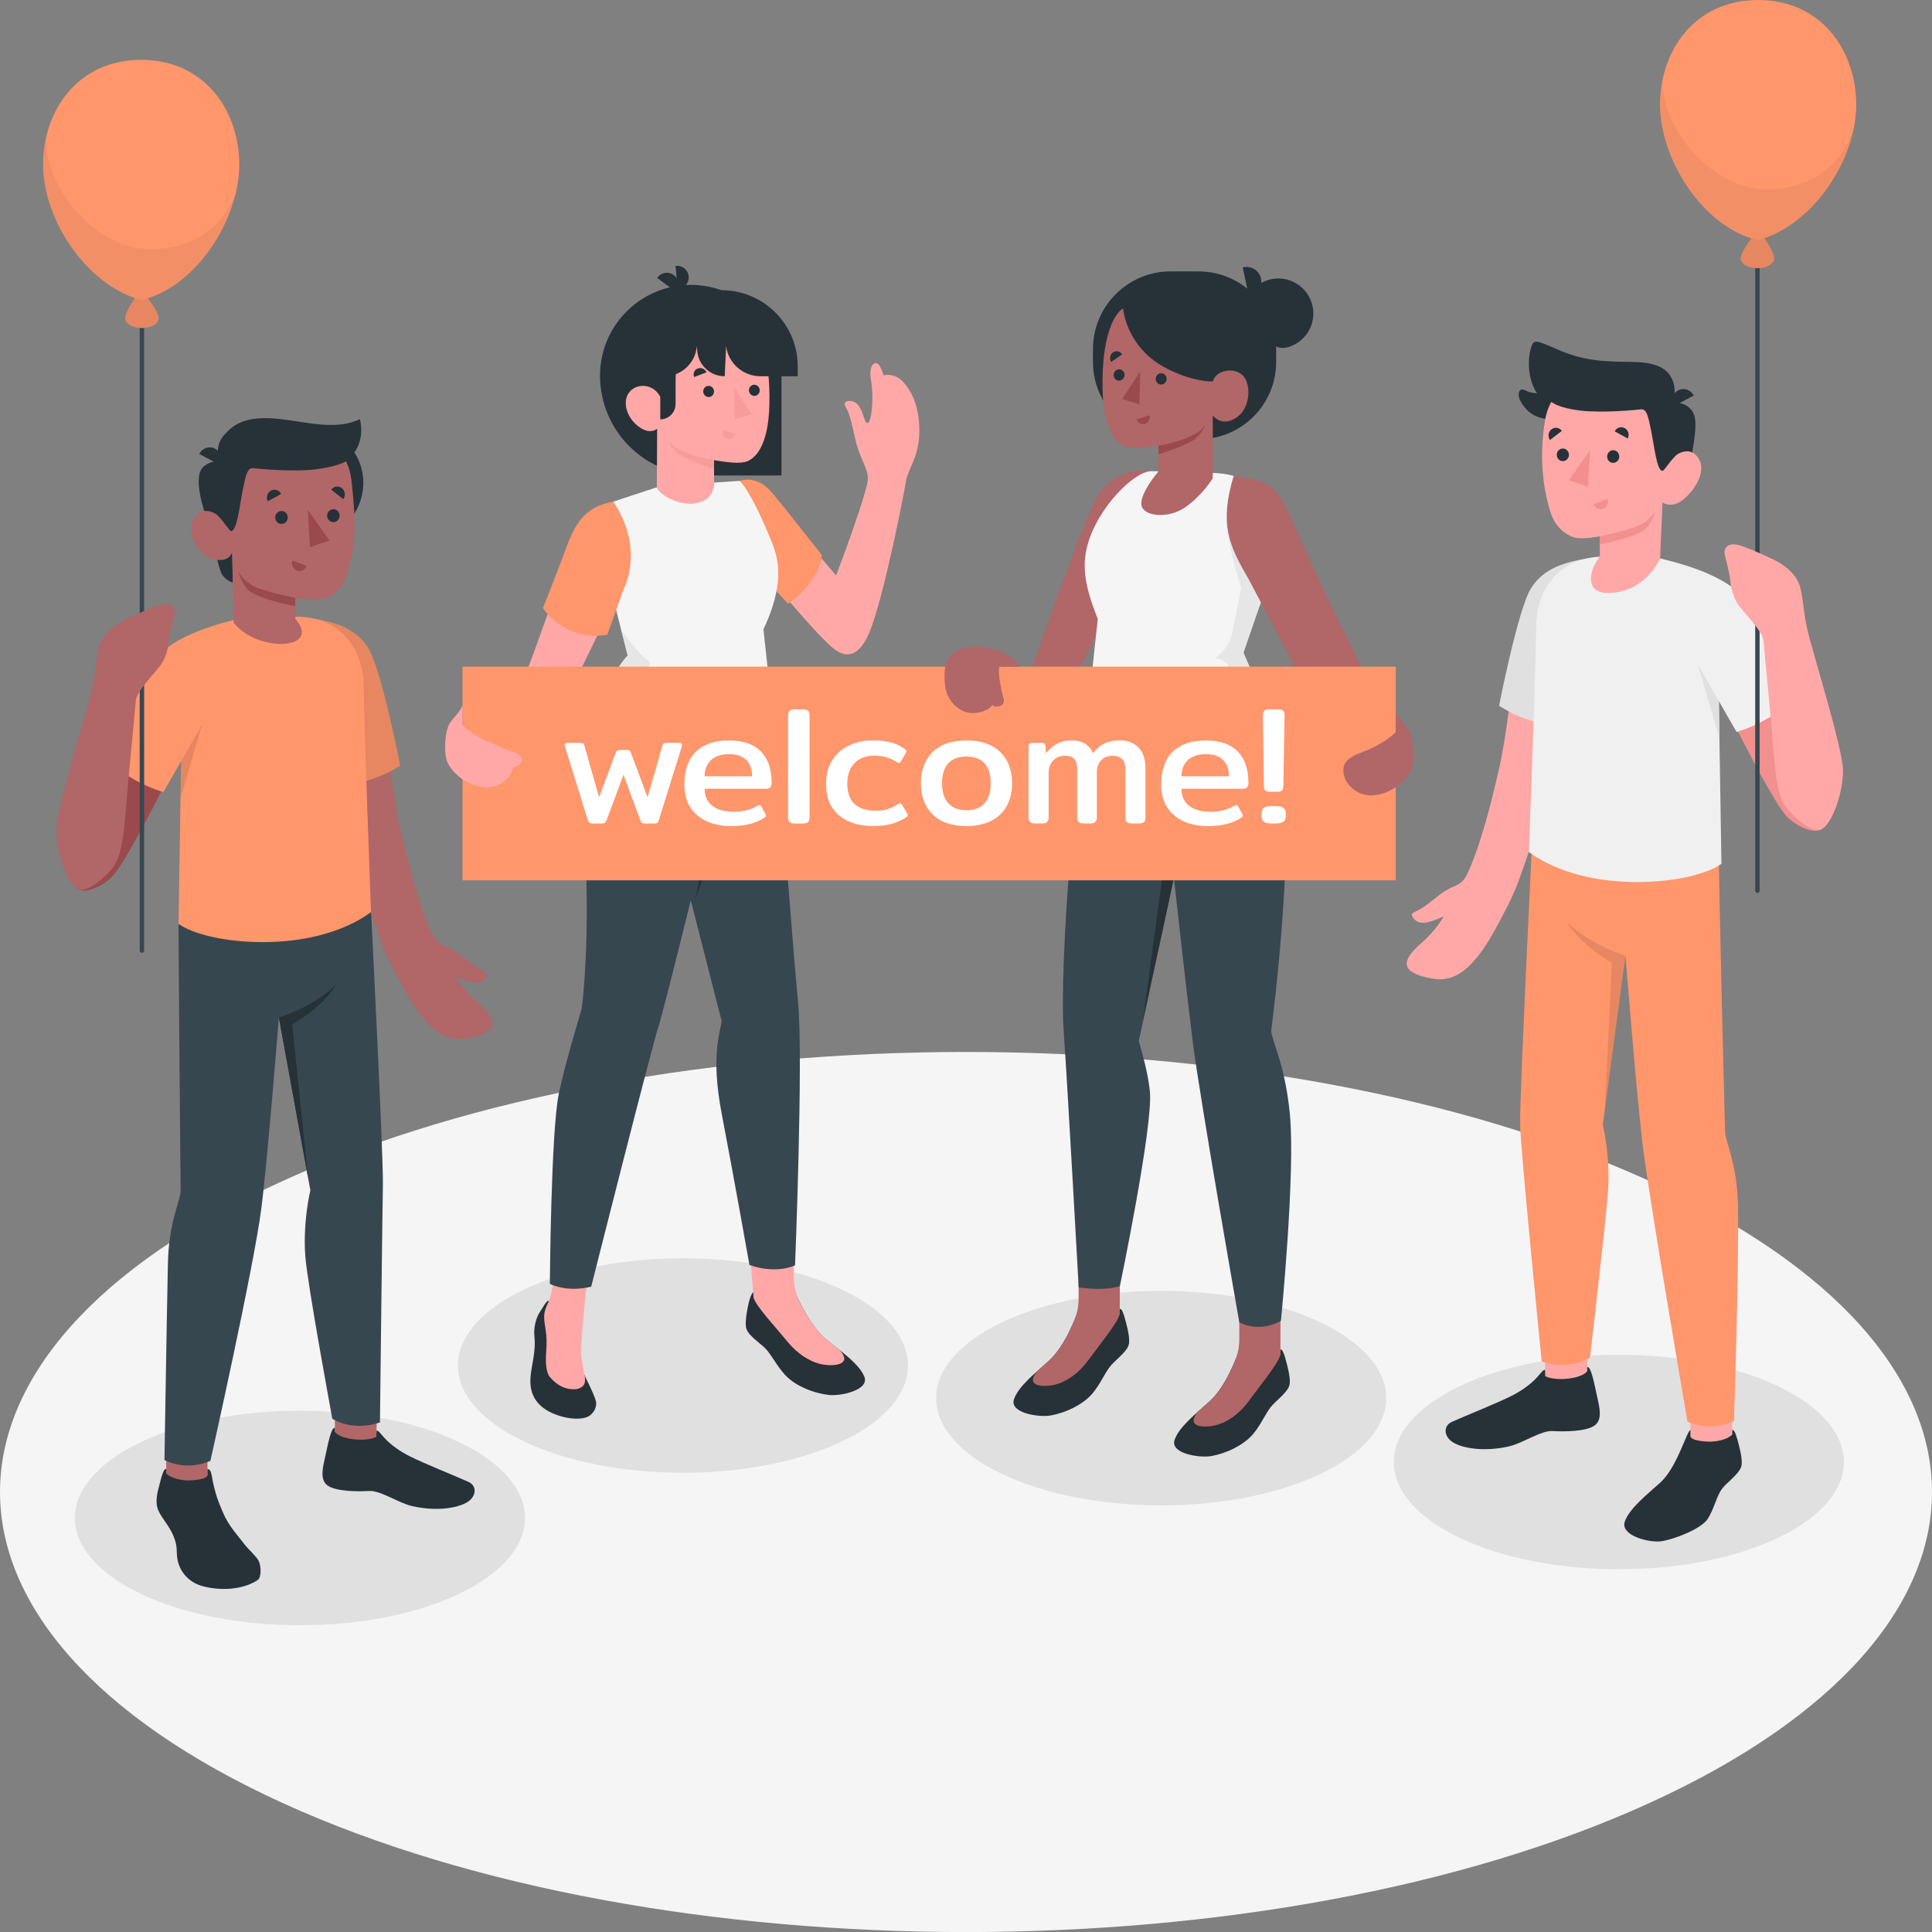 <?xml version="1.0" encoding="UTF-8"?>
<svg xmlns="http://www.w3.org/2000/svg" viewBox="0 0 438.77 438.78">
  <rect x="0" y="0" width="438.77" height="438.78" fill="#808080" stroke="none"/>
  <g style="isolation: isolate;">
    <g id="Floor">
      <path id="Floor-2" data-name="Floor" d="m64.26,409.51c85.68,39.03,224.58,39.03,310.26,0,85.67-39.03,85.67-102.3,0-141.33-85.67-39.03-224.58-39.03-310.26,0s-85.68,102.3,0,141.33Z" style="fill: #f5f5f5; stroke-width: 0px;"/>
    </g>
    <g id="Shadows">
      <path id="Shadow" d="m403.79,349.26c-19.96,9.51-52.32,9.51-72.28,0-19.96-9.51-19.96-24.94,0-34.45,19.96-9.51,52.32-9.51,72.28,0,19.96,9.51,19.96,24.94,0,34.45Z" style="fill: #e0e0e0; stroke-width: 0px;"/>
      <path id="Shadow-2" data-name="Shadow" d="m104.26,361.97c-19.96,9.51-52.32,9.51-72.28,0-19.96-9.51-19.96-24.94,0-34.45,19.96-9.51,52.32-9.51,72.28,0,19.96,9.51,19.96,24.94,0,34.45Z" style="fill: #e0e0e0; stroke-width: 0px;"/>
    </g>
    <g id="Character_2" data-name="Character 2">
      <g>
        <g>
          <g>
            <rect x="37.75" y="323.55" width="9.37" height="16.04" transform="translate(84.87 663.14) rotate(180)" style="fill: #b16668; stroke-width: 0px;"/>
            <polygon points="76.06 327.45 85.42 327.77 85.89 310.8 76.06 310.48 76.06 327.45" style="fill: #b16668; stroke-width: 0px;"/>
            <path d="m40.55,209.81c0,8.94.47,60.78.47,60.78-.22,2.57-2.7,7.15-2.89,16.42-.28,13.44-.78,44.57-.78,44.57,0,0,4.55,2.66,10.43.21,0,0,9.93-44.25,11.6-57.55,1.46-11.61,3.95-43.17,3.95-43.17l7.16,39.26s-1.73,6.93-1.16,14.89c.44,6.16,6.14,36.99,6.14,36.99,0,0,4.41,2.99,10.82.83,0,0,.56-48.4.67-54.04.12-6.44-2.68-61.82-2.68-61.82l-43.72,2.66Z" style="fill: #37474f; stroke-width: 0px;"/>
            <path d="m47.12,334.97s0-1.34,0-1.34c.5-.01.81.49,1.01,1.69.14.86.26,1.51.55,2.65.43,1.74.82,2.8,1.64,4.79,1.32,3.26,2.44,4.48,5.47,8.29.72.9,2.34,2.34,2.91,3.35.57,1.01.77,3.81-.2,4.45-3.54,2.36-8.91,2.42-12.71,1.31-2.92-.86-5.03-3.19-5.52-6.2-.14-.86-.09-1.75-.19-2.62-.23-1.98-1.22-3.79-2.35-5.44-.65-.96-1.36-1.89-1.8-2.96-.79-1.93-.16-4.09.35-6.01.43-1.66.9-3.48,1.47-3.32,0,.2,0,1.02,0,1.02.68.75,2.56,1.5,4.68,1.58,1.37.05,4.7-.22,4.68-1.26Z" style="fill: #263238; stroke-width: 0px;"/>
            <path d="m85.52,324.88c.49.02.88.7,1.96,1.86,1.3,1.4,3.42,2.92,5.51,3.96,3.51,1.76,10.33,4.46,13.41,5.85,1.93.87,1.84,3.2-.16,4.52-1.99,1.33-6.8,2.28-12.58.99-3.15-.7-7.24-3.61-9.84-3.45-2.59.16-7.45.12-9.36-1.2-1.91-1.32-1.15-4.14-.61-6.56.59-2.64,1.33-6.76,2.2-6.58v.91c1.13,1.71,6.94,2.4,9.41,1.14l.05-1.45Z" style="fill: #263238; stroke-width: 0px;"/>
            <path d="m63.33,231.06s7.49-2.11,13.04-7.48c0,0-2.52,4.71-10,9.1l3.62,34.92-6.66-36.54Z" style="fill: #263238; stroke-width: 0px;"/>
          </g>
          <g>
            <path d="m78.23,188.41c-6.12-20.38-4.91-37.64-6.06-42.93l15.68,21.91s1.14,12.64,3.21,21.5c1.81,7.79,4.28,17.5,7.25,23.54.52,1.07,1.45,1.89,2.55,2.34,2.96,1.21,4.33,2.74,6.71,4.49,1.86,1.38,3.27,1.55,3.16,2.11-.15.72-1.08,2.01-3.12,1.75-1.02-.13-2.41-.67-4.14-1.4,0,0,1.69,3.09,5.03,6,4.54,3.94,5.19,6.73-2.36,8.11-4.73.86-9.01-1.4-14.39-11.22-1.55-2.83-3.98-7.3-5.36-11.14-3.6-10.01-6.32-18.9-8.17-25.06Z" style="fill: #b16668; stroke-width: 0px;"/>
            <path d="m70.9,140.41c4.87.86,9.68,2.05,12.68,6.68,2.99,4.63,7.31,26.77,7.31,26.77,0,0-6.28,4.41-13.48,4.22l-6.5-37.67Z" style="fill: #ff966c; stroke-width: 0px;"/>
            <path d="m70.9,140.41c4.87.86,9.68,2.05,12.68,6.68,2.99,4.63,7.31,26.77,7.31,26.77,0,0-6.28,4.41-13.48,4.22l-6.5-37.67Z" style="opacity: .1; stroke-width: 0px;"/>
            <path d="m37.35,148.63c-3.28,2.33-20.52,41.29-21.18,44.02-.89,3.69-.48,7.82,1.32,9.16,1.86,1.38,5.8-.58,7.89-2.62,4.04-3.95,18.05-33.13,18.05-33.13l-6.08-17.42Z" style="fill: #9a4a4d; stroke-width: 0px;"/>
            <path d="m54.48,140.46c-7.95,1.91-18.04,5.12-21.57,12.45-3.53,7.33-8.98,19.2-8.98,19.2,3.58,3.52,7.95,6.14,13.16,7.78l4.04-7.03-.59,36.95c6.45,4.7,30.14,7.26,43.72-2.66,0,0-1.66-44.37-1.66-51.27s-3.84-15.2-14.43-15.82l-13.69.4Z" style="fill: #ff966c; stroke-width: 0px;"/>
            <path d="m41.14,172.86s3.99-6.92,4.85-8.58l-4.99,17.02.13-8.44Z" style="opacity: .1; stroke-width: 0px;"/>
          </g>
          <g>
            <g>
              <circle cx="69.64" cy="109.67" r="12.87" style="fill: #263238; stroke-width: 0px;"/>
              <path d="m47.39,118.83s2.09,9.8,2.92,11.41c.84,1.61,2.57,2.07,2.57,2.07l-.15-6.89-5.34-6.58Z" style="fill: #263238; stroke-width: 0px;"/>
              <path d="m50.01,104.79s-2.25-.39-4,1.41c-1.72,1.76-.76,7.25,1.38,12.63l3.93.45-1.31-14.49Z" style="fill: #263238; stroke-width: 0px;"/>
              <path d="m52.5,119.28c-.79.47-1.91-1.04-2.88-2.06-.97-1.02-4.14-2.41-5.73.93-1.61,3.4,1.4,7.89,3.89,8.67,4.3,1.35,4.95-1.41,4.95-1.41l.32,16h0c5.35,6.86,20.2,6.28,14.01-.89v-4.72s3.89.59,5.79.3c3.16-.49,5.16-2.99,6.12-6.41,1.54-5.5,2.13-9.95.82-20.77-1.43-11.86-15.23-11.98-22.68-7.3-7.45,4.69-4.61,17.66-4.61,17.66Z" style="fill: #b16668; stroke-width: 0px;"/>
              <path d="m52.5,120.61c-.4,0-1.9-2.49-2.88-3.39-1.36-1.24.39-12.43.39-12.43,0,0-1.68-3.17.94-6.05,1.86-2.05,4.46-4.55,12.91-3.55,6.02.71,12.58,2.59,17.87-.01.79,3.3.15,6.97-3.14,9.57,0,0-1.92,1.24-6.96,1.85s-12.89-.12-13.97-.26c-1.46-.2-1.77,1.22-2.56,5.09-.69,3.4-1.27,9.16-2.6,9.18Z" style="fill: #263238; stroke-width: 0px;"/>
              <path d="m50.02,105.66l-4.76-2.56c.68-1.37,2.29-1.9,3.61-1.19,1.32.71,1.83,2.39,1.16,3.75Z" style="fill: #263238; stroke-width: 0px;"/>
              <path d="m67.05,135.8s-7.06-1.42-9.53-2.74c-1.65-.88-3.01-2.4-3.41-3.38,0,0,.46,2.1,1.94,3.98,1.81,2.31,11.01,4.01,11.01,4.01v-1.88Z" style="fill: #9a4a4d; stroke-width: 0px;"/>
            </g>
            <g>
              <path d="m65.35,117.52c0,.81-.63,1.47-1.42,1.47-.78,0-1.42-.66-1.42-1.47s.63-1.47,1.42-1.47c.78,0,1.42.66,1.42,1.48Z" style="fill: #263238; stroke-width: 0px;"/>
              <path d="m63.85,112.17l-3.03,1.67c-.45-.87-.13-1.95.71-2.41.84-.46,1.88-.13,2.32.74Z" style="fill: #263238; stroke-width: 0px;"/>
              <path d="m66.41,127.3l3.23,1.21c-.32.93-1.3,1.41-2.2,1.07-.89-.33-1.36-1.36-1.04-2.28Z" style="fill: #9a4a4d; stroke-width: 0px;"/>
              <path d="m77.98,113.35l-2.76-2.13c.56-.79,1.64-.96,2.4-.37.76.59.92,1.7.36,2.5Z" style="fill: #263238; stroke-width: 0px;"/>
              <path d="m77.13,117.11c0,.81-.63,1.47-1.42,1.47-.78,0-1.42-.66-1.42-1.47s.63-1.47,1.42-1.47c.78,0,1.42.66,1.42,1.48Z" style="fill: #263238; stroke-width: 0px;"/>
              <polygon points="69.91 115.77 70.38 124.28 74.82 122.77 69.91 115.77" style="fill: #9a4a4d; stroke-width: 0px;"/>
            </g>
          </g>
        </g>
        <g>
          <path d="m32.23,216.38c-.28,0-.5-.22-.5-.5V58.59c0-.28.22-.5.5-.5s.5.22.5.5v157.28c0,.28-.22.5-.5.5Z" style="fill: #37474f; stroke-width: 0px;"/>
          <g>
            <g>
              <path d="m36.03,72.29h0c0-1.61-3.33-6.02-3.96-6.02s-3.64,4.31-3.64,6.02h0c0,.56.37,1.13,1.11,1.56,1.48.86,3.88.86,5.37,0,.75-.43,1.12-.99,1.12-1.56h0Z" style="fill: #ff966c; stroke-width: 0px;"/>
              <path d="m36.03,72.29h0c0-1.61-3.33-6.02-3.96-6.02s-3.64,4.31-3.64,6.02h0c0,.56.37,1.13,1.11,1.56,1.48.86,3.88.86,5.37,0,.75-.43,1.12-.99,1.12-1.56h0Z" style="opacity: .1; stroke-width: 0px;"/>
            </g>
            <path d="m54.34,37.38c0,12.3-9.65,27.84-22.28,30.78-12.7-3.55-22.28-18.48-22.28-30.78s7.93-23.79,22.28-23.79,22.28,11.49,22.28,23.79Z" style="fill: #ff966c; stroke-width: 0px;"/>
            <path d="m10.61,30.64c-.54,2.17-.82,4.45-.82,6.75,0,12.3,9.58,27.23,22.28,30.78,10.5-2.45,18.93-13.59,21.48-24.35h0s-3.31,11.81-17.93,12.75c-14.61.94-26.4-15.74-25.01-25.93Z" style="opacity: .05; stroke-width: 0px;"/>
          </g>
        </g>
        <path d="m17.99,202.02c-2.67-.76-5.39-8.71-5.19-13.82.2-5.11,7.05-27.15,8.03-31.4,1.07-4.68,1-8.24,1.95-10.67,1.4-3.58,5.96-5.55,5.96-5.55,0,0,5.97-2.87,8.16-3.3,2.19-.43,3,.96,2.76,2.13s-1.04,3.96-1.2,5.56-.57,3.87-1.71,5.68c-1.13,1.81-5.74,6.14-5.92,8.55s-1.51,15.5-2.28,25.01c-.62,7.78-1.41,11.01-3.1,13.05-1.69,2.04-5.4,5.35-7.47,4.76Z" style="fill: #b16668; stroke-width: 0px;"/>
      </g>
    </g>
    <g id="Character_1" data-name="Character 1">
      <g>
        <g>
          <g>
            <rect x="383.91" y="314.55" width="9.5" height="16.26" style="fill: #ffa8a7; stroke-width: 0px;"/>
            <polygon points="360.48 313.68 350.99 314.01 350.52 296.8 360.48 296.48 360.48 313.68" style="fill: #ffa8a7; stroke-width: 0px;"/>
            <path d="m390.36,193.55c0,9.07,1.41,63.54,1.41,63.54.22,2.61,2.73,7.25,2.93,16.65.28,13.63-.89,48.93-.89,48.93,0,0-4.61,2.69-10.57.21,0,0-8.38-48.61-10.08-62.1-1.48-11.77-4-43.76-4-43.76l-5.15,38.44s1.75,7.02,1.18,15.09c-.44,6.24-4.1,37.8-4.1,37.8,0,0-4.47,3.03-10.96.84,0,0-4.8-48-4.91-53.73-.13-6.53,3.16-73.16,3.16-73.16l41.99,11.25Z" style="fill: #ff966c; stroke-width: 0px;"/>
            <g>
              <path d="m353.12,174.82c6.12-20.38,4.91-37.64,6.06-42.93l-15.68,21.91s-1.14,12.64-3.21,21.5c-1.81,7.79-4.28,17.5-7.25,23.54-.52,1.07-1.45,1.89-2.55,2.34-2.96,1.21-4.33,2.74-6.71,4.49-1.86,1.38-3.27,1.55-3.16,2.11.15.72,1.08,2.01,3.12,1.75,1.02-.13,2.41-.67,4.14-1.4,0,0-1.69,3.09-5.03,6-4.54,3.94-5.19,6.73,2.36,8.11,4.73.86,9.01-1.4,14.39-11.22,1.55-2.83,3.98-7.3,5.36-11.14,3.6-10.01,6.32-18.9,8.17-25.06Z" style="fill: #ffa8a7; stroke-width: 0px;"/>
              <path d="m360.44,126.82c-4.87.86-9.68,2.05-12.68,6.68-2.99,4.63-7.31,26.77-7.31,26.77,0,0,6.28,4.41,13.48,4.22l6.5-37.67Z" style="fill: #e0e0e0; stroke-width: 0px;"/>
              <path d="m393.99,135.04c3.28,2.33,20.52,41.29,21.18,44.02.89,3.69.48,7.82-1.32,9.16-1.86,1.38-5.8-.58-7.89-2.62-4.04-3.95-18.05-33.13-18.05-33.13l6.08-17.42Z" style="fill: #f28f8f; stroke-width: 0px;"/>
              <path d="m377.01,126.82c7.95,1.91,18.04,5.12,21.57,12.45,3.53,7.33,8.98,19.2,8.98,19.2-3.58,3.52-7.95,6.14-13.16,7.78l-4.04-7.03.59,36.95c-6.45,4.7-30.14,7.26-43.72-2.66,0,0,1.66-44.37,1.66-51.27s3.84-15.2,14.43-15.82l13.69.4Z" style="fill: #f0f0f0; stroke-width: 0px;"/>
              <path d="m390.36,159.22s-3.99-6.92-4.85-8.58l4.99,17.02-.13-8.44Z" style="fill: #e0e0e0; stroke-width: 0px;"/>
            </g>
            <path d="m383.91,326.12v-1.36c-.91.4-3.02,8.45-6.79,11.89-3,2.73-7.08,5.89-8.12,8.93-1.08,3.17,5.69,4.92,8.49,4.42,3.25-.58,8.89-2.87,10.3-4.99,1.41-2.12,2.08-5.25,3.23-6.81,1.15-1.56,3.8-3.29,4.42-5.09.34-.99-.06-3.15-.54-4.98-.44-1.68-.92-3.52-1.49-3.37,0,.2,0,1.04,0,1.04-.69.76-2.6,1.52-4.75,1.6-1.39.05-4.76-.22-4.75-1.28Z" style="fill: #263238; stroke-width: 0px;"/>
            <path d="m350.89,311.08c-.49.02-.89.71-1.98,1.89-1.31,1.42-3.46,2.96-5.59,4.02-3.56,1.78-10.47,4.52-13.6,5.93-1.95.88-1.86,3.24.16,4.58,2.02,1.34,6.9,2.31,12.75,1,3.19-.71,7.34-3.66,9.97-3.5,2.63.16,7.55.12,9.49-1.22,1.94-1.34,1.16-4.19.62-6.65-.6-2.68-1.35-6.86-2.23-6.67v.92c-1.14,1.73-7.03,2.43-9.54,1.16l-.05-1.47Z" style="fill: #263238; stroke-width: 0px;"/>
            <path d="m369.15,217.03s-7.59-2.14-13.22-7.58c0,0,2.55,4.78,10.14,9.22l-1.62,33.51,4.71-35.15Z" style="opacity: .1; stroke-width: 0px;"/>
          </g>
          <g>
            <g>
              <path d="m380,91.48s2.2-.38,3.91,1.37c1.68,1.72,1.33,4.9,0,12.2l-5.19.6,1.28-14.17Z" style="fill: #263238; stroke-width: 0px;"/>
              <path d="m349.74,89.36s-2.1,0-3.25-.66c-1.59-.91-2.01.9-1.14,2.47.87,1.57,2.5,3.62,6.02,4.01.05-.23,1.49-4.05,1.49-4.05l-3.13-1.77Z" style="fill: #263238; stroke-width: 0px;"/>
              <path d="m377.56,105.65c.77.46,1.87-1.02,2.82-2.01.95-.99,4.05-2.35,5.6.91,1.58,3.32-2,7.74-4.1,9.2-2.5,1.73-4.31.37-4.31.37l-.55,12.7s-2.76,6.74-10.22,7.75c-7.46,1.01-5.92-5.14-3.47-8.15v-4.62s-3.84.76-5.66.29c-1.93-.5-4.5-2.36-5.53-5.69-1.29-4.17-2.83-11.34-1.26-20.89,1.9-11.53,14.89-11.72,22.18-7.13,7.28,4.58,4.51,17.27,4.51,17.27Z" style="fill: #ffa8a7; stroke-width: 0px;"/>
              <path d="m377.56,106.94c.39,0,1.86-2.44,2.82-3.31,1.33-1.21-.39-12.16-.39-12.16,0,0,1.34-4.15-1.28-6.91-2.63-2.75-7.72-2.29-11.44-2.42-3.87-.14-8.02-.37-13.3-2.67-5.29-2.3-5.68-2.57-6.34-.25-.66,2.32-.9,7.64,2.25,11.2l2.62.96s1.42,1.26,6.35,1.86c4.93.6,12.61-.12,13.66-.26,1.43-.2,1.73,1.19,2.5,4.97.68,3.32,1.24,8.95,2.54,8.98Z" style="fill: #263238; stroke-width: 0px;"/>
              <path d="m379.99,92.33l4.66-2.5c-.66-1.33-2.24-1.86-3.53-1.17-1.29.69-1.79,2.33-1.13,3.67Z" style="fill: #263238; stroke-width: 0px;"/>
              <path d="m363.34,121.8s6.91-1.39,9.32-2.68c1.62-.86,2.95-2.35,3.34-3.3,0,0-.45,2.05-1.9,3.9-1.77,2.26-10.76,3.92-10.76,3.92v-1.84Z" style="fill: #f28f8f; stroke-width: 0px;"/>
            </g>
            <g>
              <path d="m364.99,103.69c0,.79.62,1.44,1.38,1.43.76,0,1.38-.65,1.38-1.44s-.62-1.44-1.38-1.43c-.76,0-1.38.65-1.38,1.44Z" style="fill: #263238; stroke-width: 0px;"/>
              <path d="m366.71,97.96l2.96,1.63c.44-.85.13-1.91-.69-2.36-.82-.45-1.83-.13-2.27.72Z" style="fill: #263238; stroke-width: 0px;"/>
              <path d="m365.1,113.31l-3.16,1.19c.31.91,1.27,1.37,2.15,1.05.87-.33,1.33-1.33,1.01-2.23Z" style="fill: #f28f8f; stroke-width: 0px;"/>
              <path d="m352.01,99.93l2.7-2.08c-.55-.77-1.6-.93-2.35-.36-.75.57-.9,1.67-.35,2.44Z" style="fill: #263238; stroke-width: 0px;"/>
              <path d="m353.55,103.3c0,.79.62,1.44,1.38,1.43.76,0,1.38-.65,1.38-1.44s-.62-1.44-1.38-1.43c-.76,0-1.38.65-1.38,1.44Z" style="fill: #263238; stroke-width: 0px;"/>
              <polygon points="361.12 102.21 360.67 110.54 356.32 109.06 361.12 102.21" style="fill: #f28f8f; stroke-width: 0px;"/>
            </g>
          </g>
        </g>
        <g>
          <path d="m399.12,202.79c-.28,0-.5-.22-.5-.5V45c0-.28.22-.5.5-.5s.5.22.5.5v157.28c0,.28-.22.5-.5.5Z" style="fill: #37474f; stroke-width: 0px;"/>
          <g>
            <g>
              <path d="m395.32,58.7h0c0-1.61,3.33-6.02,3.96-6.02s3.64,4.31,3.64,6.02h0c0,.56-.37,1.13-1.11,1.56-1.48.86-3.88.86-5.37,0-.75-.43-1.12-.99-1.12-1.56h0Z" style="fill: #ff966c; stroke-width: 0px;"/>
              <path d="m395.32,58.7h0c0-1.61,3.33-6.02,3.96-6.02s3.64,4.31,3.64,6.02h0c0,.56-.37,1.13-1.11,1.56-1.48.86-3.88.86-5.37,0-.75-.43-1.12-.99-1.12-1.56h0Z" style="opacity: .1; stroke-width: 0px;"/>
            </g>
            <path d="m377,23.79c0,12.3,9.65,27.84,22.28,30.78,12.7-3.55,22.28-18.48,22.28-30.78s-7.93-23.79-22.28-23.79-22.28,11.49-22.28,23.79Z" style="fill: #ff966c; stroke-width: 0px;"/>
            <path d="m420.6,30.22s-3.31,11.81-17.93,12.75c-14.08.91-25.53-14.55-25.11-24.79-.37,1.82-.56,3.71-.56,5.61,0,12.3,9.65,27.84,22.28,30.78,10.52-2.94,18.9-13.7,21.46-24.3l-.15-.05Z" style="opacity: .05; stroke-width: 0px;"/>
          </g>
        </g>
        <path d="m413.35,188.44c2.67-.76,5.39-8.72,5.19-13.82-.2-5.11-7.05-27.15-8.03-31.4-1.07-4.68-1-8.24-1.95-10.67-1.4-3.58-5.96-5.55-5.96-5.55,0,0-5.97-2.87-8.16-3.3-2.19-.43-3,.96-2.76,2.13.24,1.17,1.04,3.96,1.2,5.56s.57,3.87,1.71,5.68,5.74,6.14,5.92,8.55,1.51,15.5,2.28,25.01c.62,7.78,1.41,11.01,3.1,13.05s5.4,5.35,7.47,4.76Z" style="fill: #ffa8a7; stroke-width: 0px;"/>
      </g>
    </g>
    <g id="Characters_with_Banner" data-name="Characters with Banner">
      <g>
        <path id="Shadow-3" data-name="Shadow" d="m191.24,327.34c-19.96,9.51-52.32,9.51-72.28,0-19.96-9.51-19.96-24.94,0-34.45,19.96-9.51,52.32-9.51,72.28,0,19.96,9.51,19.96,24.94,0,34.45Z" style="fill: #e0e0e0; stroke-width: 0px;"/>
        <path id="Shadow-4" data-name="Shadow" d="m299.85,334.75c-19.96,9.51-52.32,9.51-72.28,0-19.96-9.51-19.96-24.94,0-34.45,19.96-9.51,52.32-9.51,72.28,0,19.96,9.51,19.96,24.94,0,34.45Z" style="fill: #e0e0e0; stroke-width: 0px;"/>
        <g>
          <path d="m167.97,109.21c2.65-.38,4.89,0,9.52,6.32,4.14,5.65,12.39,15.16,12.39,15.16,0,0,7.44-19.55,7.24-22.19-.2-2.64-1.87-4.24-2.95-9.09-1.09-4.85-1.38-5.76-2.2-7.17s1.99-1.75,3.13,0c1.14,1.75,1.27,4.23,2.06,3.78s1.33-5.75.66-9.58c-.67-3.82,1.07-4.68,1.86-3.46.79,1.22.95,2.25.95,2.25,0,0,2.53-.67,4.5,1.52,1.97,2.19,3.66,5.53,3.66,11.21s-2.64,8.7-3.03,11.26c-.39,2.56-4.99,26.29-8.28,34.31-2.07,5.04-4.91,6.53-8.39,3.59-4.69-3.95-17.56-19.77-17.56-19.77l-3.56-18.13Z" style="fill: #ffa8a7; stroke-width: 0px;"/>
          <path d="m167.97,109.21c2.39-.71,4.96-.15,7.42,2.75,2.46,2.9,11.28,14.12,11.28,14.12,0,0-.26,5.74-7.67,11.05l-8.45-9.1-2.58-18.83Z" style="fill: #ff966c; stroke-width: 0px;"/>
          <g>
            <path d="m180.49,294.37l-.08-1.34c.62,1.53,3.47,8.13,7.37,11.29,3.11,2.51,7.31,5.37,8.51,8.31,1.25,3.05-5.34,4.5-8.12,4.17-3.23-.37-7.48-1.94-9.89-4.57-1.7-1.85-2.85-4.09-4.07-5.56-1.22-1.46-3.93-3.01-4.65-4.75-.39-.95-.12-3.11.24-4.93.33-1.68.9-3.67,1.47-3.55.01.2-.15,1.17-.15,1.17.72.71,2.64,1.34,4.76,1.3,1.37-.03,4.67-.5,4.59-1.54Z" style="fill: #263238; stroke-width: 0px;"/>
            <path d="m190.59,306.52c-.96-.76-1.93-1.5-2.81-2.21-2.73-2.21-4.94-6.09-6.24-8.76,0-.02-.01-.03-.02-.05-1.04-2.17-1.3-4.18-1.25-6.89l.12-3.15-9.98.2.73,8.93h0s0,0,0,0v.23s.06.02.06.02c.57,1.91,5.16,6.82,7.8,10.04,1.77,2.16,5.04,4.84,8.77,5.12,3.54.26,5.27-.96,2.83-3.48Z" style="fill: #ffa8a7; stroke-width: 0px;"/>
            <path d="m124.65,295.47c-.48-.28-1.27,1.35-2.1,2.59-.83,1.24-1.34,3.51-1.21,5.09.13,1.58.25,2.65-.31,5.96-.56,3.32-1.53,7.13,1.81,10.19,2.87,2.62,9.26,3.84,11.3,2.03,1.14-1.01,1.28-2.09,1.25-2.82-.14-.97-1.15-3.09-1.68-4.18-1.87-3.85-2.11-4.64-2.11-4.64l-6.95-14.22Z" style="fill: #263238; stroke-width: 0px;"/>
            <path d="m133.68,289.88c-.44-.37-1.39,11.91-1.66,14.83-.28,3.05.24,4.45.72,7.57.18.69.24,1.63-.15,2.23-.44.67-1.34.99-2.14,1-2.11.02-3.8-.77-5.58-2.78-.88-.99-.94-3.66-.89-4.62.08-1.67.24-3.17.09-4.83-.16-1.72-.65-3.72-.44-4.97.22-1.24.53-1.69,1.03-2.84.81-1.85,1.35-6.91,1.35-6.91,0,0,7.67,1.32,7.67,1.32Z" style="fill: #ffa8a7; stroke-width: 0px;"/>
            <path d="m137.87,159.7c-5.19,6.67-6.13,13.55-5,33.04,1.13,19.49-.51,35.33-.8,36.43-.29,1.09-3.58,11.83-5.13,19.06-1.82,8.47-2.06,43.34-2.06,43.34,0,0,3.69,2.03,9.39.64,0,0,13.76-54.49,15.22-58.88,1.46-4.39,12.51-49.67,12.51-49.67l-1.4-26.07-22.73,2.11Z" style="fill: #37474f; stroke-width: 0px;"/>
            <path d="m177.55,182.12c-.79-9-2.72-24.59-2.72-24.59l-23.01-1.35c-3.73,5.81-2.11,15.47-1.09,24.2l13.16,51.52c-.27,2.46-2.54,7.7,0,20.96,2.84,14.81,6.31,34.41,6.31,34.41,0,0,5.4,2.2,10.36.11,0,0,1.9-46.92.69-59.73-1.32-13.87-3.15-39.37-3.69-45.52Z" style="fill: #37474f; stroke-width: 0px;"/>
            <path d="m157.97,203.97l3.76-18.9s5.61-1.95,9.39-4.79c0,0-3.09,3.99-6.57,6.06l-6.57,17.63Z" style="fill: #263238; stroke-width: 0px;"/>
          </g>
          <path d="m139.26,113.92c-2.58,1.5-6.85,2.86-8.63,7.88-2.43,7.03-8.88,25.18-11.36,31.71h11.92l8.24-16.9c6.38-5.48,5.53-20.71-.17-22.68Z" style="fill: #ffa8a7; stroke-width: 0px;"/>
          <path d="m173.38,142.91c.57,5.25,2.68,24.67,2.68,24.67-17.35,9.26-38.86,3.12-42.15-.69,2.98-9.82,6.19-15.4,8.65-18.02l-3.12-12.27s7.27-8.65-.17-22.68l9.67-3.18,13.23-1.14,5.8-.39c2.07,1.94,5.33,8.89,7.45,14.3,1.36,3.49,2.84,9.07-2.03,19.4Z" style="fill: #f5f5f5; stroke-width: 0px;"/>
          <path d="m139.26,113.92c-5.7,1.12-8.26,3.92-10.54,10.15-2.46,6.73-5.41,14.01-5.41,14.01,0,0,4.87,7.75,14.62,6.05l3.69-10.29s4.94-9.09-2.36-19.92Z" style="fill: #ff966c; stroke-width: 0px;"/>
          <path d="m141.01,142.78c.15.6,4.21,5.97,6.2,7.24s-3.53,3.02-4.31,6.16c-1.57,6.35,8.24,14.46,20.45,15.62-13.79,2.26-26.92-1.99-29.44-4.9,2.98-9.82,6.19-15.4,8.65-18.02l-1.55-6.09Z" style="fill: #e6e6e6; stroke-width: 0px;"/>
          <g>
            <path d="m177.48,107.98h-18.53c-12.52,0-22.68-10.15-22.68-22.68h0c0-11.38,9.23-20.6,20.6-20.6h0c11.38,0,20.61,9.23,20.61,20.6v22.68Z" style="fill: #263238; stroke-width: 0px;"/>
            <path d="m170.13,73.67c2.18,1.29,4.87,6.76,4.6,18.24-.23,9.73-3.38,12.13-4.96,12.82-1.58.69-4.64.27-7.6-.22v5.84s-.28,2.11-1.85,3.09c-2.42,1.51-5.28.94-6.89.36-3.55-1.28-4.26-3.02-4.26-3.02l.07-13.42s-1.75,1.7-4.71-.89c-2.45-2.14-3.27-5.74-1.36-7.68s5.43-1.41,6.78,1.35c0,0,1.74.14,3.48-3.09,0,0-.06-8.78,1.9-9.93,6.21-3.63,10.63-3.43,14.8-3.43Z" style="fill: #ffa8a7; stroke-width: 0px;"/>
            <path d="m162.16,88.84c.04.7-.48,1.3-1.16,1.33-.67.03-1.25-.51-1.29-1.21-.04-.7.48-1.29,1.16-1.33.67-.03,1.25.51,1.29,1.21Z" style="fill: #263238; stroke-width: 0px;"/>
            <g style="mix-blend-mode: multiply; opacity: .5;">
              <path d="m164.19,97.7l2.84.91c-.24.81-1.06,1.27-1.85,1.02-.78-.25-1.23-1.11-.99-1.93Z" style="fill: #f28f8f; stroke-width: 0px;"/>
            </g>
            <path d="m173.22,85.04l-2.47-1.72c.45-.71,1.37-.9,2.06-.42.68.47.87,1.43.42,2.14Z" style="fill: #263238; stroke-width: 0px;"/>
            <path d="m160.46,84.55l-2.81,1.08c-.33-.77.03-1.64.81-1.94.78-.3,1.67.09,2,.86Z" style="fill: #263238; stroke-width: 0px;"/>
            <path d="m172.54,88.58c.04.7-.48,1.29-1.16,1.33-.67.03-1.25-.51-1.29-1.21-.04-.7.48-1.3,1.16-1.33.67-.03,1.25.51,1.29,1.21Z" style="fill: #263238; stroke-width: 0px;"/>
            <g style="mix-blend-mode: multiply; opacity: .5;">
              <polygon points="166.67 87.88 166.87 95.24 170.74 94.04 166.67 87.88" style="fill: #f28f8f; stroke-width: 0px;"/>
            </g>
            <g style="mix-blend-mode: multiply; opacity: .5;">
              <path d="m162.16,104.5c-3.13-.41-9.56-2.26-10.57-4.8,0,0,.33,1.6,2.26,3.25,1.92,1.65,8.31,3.5,8.31,3.5v-1.95Z" style="fill: #f28f8f; stroke-width: 0px;"/>
            </g>
            <path d="m153.9,65.79l-.48-5.4c1.52-.18,2.85.88,2.98,2.37.13,1.49-.99,2.85-2.51,3.03Z" style="fill: #263238; stroke-width: 0px;"/>
            <path d="m153.61,66.34l-4.37-3.21c.86-1.26,2.54-1.57,3.75-.68,1.21.89,1.49,2.62.63,3.89Z" style="fill: #263238; stroke-width: 0px;"/>
            <path d="m149.95,90.12v5.12h0c1.92,0,3.48-1.56,3.48-3.48v-4.72l-3.48,3.09Z" style="fill: #263238; stroke-width: 0px;"/>
            <path d="m163.87,65.91h0c9.55,0,17.3,7.74,17.3,17.3v2.24h-8.46c-3.94,0-7.28-2.91-7.81-6.82h0l-.31,6.82h0c-3.25,0-5.96-2.48-6.24-5.72l-.1-1.11h0c-.31,3.86-3.53,6.83-7.4,6.83h-.75l-.87-12.22,14.64-7.32Z" style="fill: #263238; stroke-width: 0px;"/>
          </g>
        </g>
        <g>
          <g>
            <path d="m281.45,307.83v-1.34c-.53,1.57-2.97,8.32-6.69,11.71-2.95,2.69-6.98,5.8-8,8.8-1.06,3.12,5.6,4.17,8.36,3.68,3.2-.57,7.35-2.38,9.6-5.16,1.59-1.95,2.6-4.26,3.73-5.79,1.13-1.53,3.74-3.24,4.35-5.02.34-.97-.06-3.11-.54-4.91-.43-1.65-.9-3.47-1.47-3.32,0,.2,0,1.02,0,1.02-.68.75-2.56,1.5-4.68,1.58-1.37.05-4.69-.22-4.68-1.26Z" style="fill: #263238; stroke-width: 0px;"/>
            <path d="m272.1,320.57c.91-.82,1.84-1.61,2.67-2.38,2.59-2.37,4.57-6.38,5.7-9.11.65-1.56.98-3.23.98-4.92v-5.33h9.35v8.68h0s0,0,0,0v.23l-.05.02c-.45,1.94-4.74,7.11-7.18,10.48-1.63,2.26-4.74,5.14-8.45,5.63-3.52.47-5.31-.64-3.03-3.31Z" style="fill: #b16668; stroke-width: 0px;"/>
            <path d="m244.97,298.61v-1.34c-.53,1.57-2.97,8.32-6.69,11.71-2.95,2.69-6.98,5.8-8,8.8-1.06,3.12,5.6,4.17,8.36,3.68,3.2-.57,7.35-2.38,9.6-5.16,1.59-1.95,2.6-4.26,3.73-5.79,1.13-1.53,3.74-3.24,4.35-5.02.34-.97-.06-3.11-.54-4.91-.43-1.65-.9-3.47-1.47-3.32,0,.2,0,1.02,0,1.02-.68.75-2.56,1.5-4.68,1.58-1.37.05-4.69-.22-4.68-1.26Z" style="fill: #263238; stroke-width: 0px;"/>
            <path d="m235.61,311.35c.92-.82,1.84-1.61,2.67-2.38,2.59-2.37,4.57-6.38,5.7-9.11.65-1.56.98-3.23.98-4.92v-5.33h9.35v8.68h0s0,0,0,0v.23l-.05.02c-.45,1.94-4.74,7.11-7.18,10.48-1.63,2.26-4.74,5.14-8.45,5.63-3.52.47-5.31-.64-3.03-3.31Z" style="fill: #b16668; stroke-width: 0px;"/>
            <path d="m288.95,162.47c7.25,15.84-.26,71.63-.26,71.63.22,2.57,3.16,7.63,4.25,18.94,1.29,13.37-2.03,46.92-2.03,46.92,0,0-4.33,2.83-9.45.38,0,0-8.91-50.54-10.59-63.83-1.46-11.6-4.27-37.1-4.27-37.1l-7.98,37.03s2.05,6.5,2.53,11.45c.76,7.82-6.82,44.21-6.82,44.21,0,0-3.23,1.18-9.35.28,0,0-2.68-48.3-3.38-57.71-1.19-15.81,3.01-65.16,5.91-74.52l41.45,2.32Z" style="fill: #37474f; stroke-width: 0px;"/>
            <path d="m266.59,199.4l-2.35-14.71s-9.96-2.06-14.48-6.31c0,0,4.74,5.89,11.78,7.83l2.64,11.33-4.62,34.29,7.03-32.42Z" style="fill: #263238; stroke-width: 0px;"/>
          </g>
          <g>
            <path d="m261.71,107.02c-4.37-.61-8.81.75-11.95,4.94-3.14,4.19-15.26,39.44-15.26,39.44h10.91l14.95-29.54,1.36-14.84Z" style="fill: #b16668; stroke-width: 0px;"/>
            <path d="m276.16,107.44h0c9.3.64,9.95,5.13,12.27,10.04,1.77,3.74,1.79,8.07.44,11.98l-6.48,18.74s3.03,7.33,6.55,14.26c-16.26,9.07-36.56,4.3-41.45-2.32-.21-1.4,1.05-12.38,1.82-19.56-2.86-7.18-3.62-11.74-2.41-16.48,2.24-8.81,10.95-17.4,14.8-17.09l14.44.42Z" style="fill: #f5f5f5; stroke-width: 0px;"/>
            <path d="m272,164.22c5.34-1.26,8.73-6.67,7.32-11.97-.05-.2-.11-.37-.17-.51-1.05-2.51-3.29-2.18-3.29-2.18h0c2.11-1.4,3.57-3.58,4.06-6.06l1.97-9.91s-3.66-11.64-3.29-15.63l9.33.54s.47.33,1.21.84c1.02,3.27.87,6.85-.27,10.12l-6.48,18.74s3.03,7.33,6.55,14.26c-11.98,6.69-26.15,5.85-34.74,2.3,6.78,1.05,13.07.58,17.79-.54Z" style="fill: #e6e6e6; stroke-width: 0px;"/>
          </g>
          <path d="m310.38,153.91s-9.23-18.16-15.32-32.05c-4.41-10.04-5.39-12.31-12.4-13.39l-2.48-.38c-3.32,10.91-1.03,15.86,3.34,23.33l15.19,28.8c3.44-.68,11.74-5.27,11.67-6.31Z" style="fill: #b16668; stroke-width: 0px;"/>
          <g>
            <path d="m265.75,61.63h6.55c9.68,0,17.53,7.86,17.53,17.53v2.94c0,9.73-7.9,17.63-17.63,17.63h-6.34c-9.73,0-17.63-7.9-17.63-17.63v-2.94c0-9.68,7.86-17.53,17.53-17.53Z" transform="translate(538.05 161.37) rotate(-180)" style="fill: #263238; stroke-width: 0px;"/>
            <path d="m255.05,70.05c-2.2,1.3-4.91,6.83-4.65,18.41.23,9.82,3.41,12.25,5.01,12.95,1.6.7,4.68.27,7.68-.23v5.89s-4.14,4.81-3.88,7.51c.26,2.7,5.98,3.34,9.86.7,3.88-2.64,6.36-6.66,6.36-6.66v-14.25s2.02,2.7,5.33.5,3.43-7.64,1.51-9.59c-1.92-1.95-6.07-1.33-6.84,1.36,0,0-4.78.17-11.14-3.32-6.36-3.5-8.81-9.48-9.23-13.29Z" style="fill: #b16668; stroke-width: 0px;"/>
            <path d="m262.47,85.99c-.04.71.49,1.31,1.17,1.34.68.03,1.26-.52,1.3-1.22.04-.71-.49-1.31-1.17-1.34-.68-.03-1.26.52-1.3,1.22Z" style="fill: #263238; stroke-width: 0px;"/>
            <path d="m261.04,94.32l-2.87.91c.24.82,1.07,1.28,1.87,1.03.79-.25,1.24-1.12,1-1.94Z" style="fill: #9a4a4d; stroke-width: 0px;"/>
            <path d="m252.35,82.2l2.5-1.73c-.46-.71-1.39-.9-2.08-.43-.69.48-.88,1.44-.42,2.16Z" style="fill: #263238; stroke-width: 0px;"/>
            <path d="m252.92,85.1c-.04.71.49,1.31,1.17,1.34.68.03,1.26-.52,1.3-1.22.04-.71-.49-1.31-1.17-1.34-.68-.03-1.26.52-1.3,1.22Z" style="fill: #263238; stroke-width: 0px;"/>
            <polygon points="258.95 84.39 258.76 91.83 254.84 90.62 258.95 84.39" style="fill: #9a4a4d; stroke-width: 0px;"/>
            <path d="m263.09,101.18c3.16-.41,9.66-2.28,10.67-4.85,0,0-.34,1.61-2.28,3.28-1.94,1.66-8.39,3.54-8.39,3.54v-1.97Z" style="fill: #9a4a4d; stroke-width: 0px;"/>
            <path d="m287.23,63.86c-4.06,1.7-3.14,5.18-1.44,9.23s3.53,7.15,7.59,5.45c4.06-1.7,5.97-6.36,4.27-10.41-1.7-4.06-6.36-5.97-10.41-4.27Z" style="fill: #263238; stroke-width: 0px;"/>
            <path d="m283.66,67.49l-1.42-6.77c1.89-.46,3.75.68,4.14,2.55.39,1.87-.83,3.76-2.72,4.22Z" style="fill: #263238; stroke-width: 0px;"/>
          </g>
        </g>
        <g>
          <rect x="105.04" y="151.4" width="211.95" height="48.53" style="fill: #ff966c; stroke-width: 0px;"/>
          <g>
            <path d="m133.87,186.85c-.15-.12-.28-.32-.38-.63l-5.19-16.7c-.03-.08-.04-.18-.04-.31,0-.33.2-.5.61-.5h2.94c.3,0,.52.05.65.15.13.1.22.28.27.53l3.32,11.67,3.77-10.03c.1-.25.22-.44.34-.55.13-.11.33-.17.61-.17h1.64c.28,0,.48.05.59.15.11.1.22.29.32.57l3.74,10.03,3.36-11.67c.08-.25.16-.43.27-.53.1-.1.32-.15.65-.15h2.94c.41,0,.61.17.61.5,0,.13-.01.23-.04.31l-5.22,16.7c-.1.33-.22.55-.36.65-.14.1-.36.15-.67.15h-2.21c-.28,0-.48-.06-.61-.17-.13-.12-.25-.32-.38-.63l-3.81-10.26-3.81,10.26c-.13.3-.26.51-.4.63-.14.11-.35.17-.63.17h-2.17c-.3,0-.53-.06-.69-.17Z" style="fill: #fff; stroke-width: 0px;"/>
            <path d="m160.68,186.59c-1.6-.67-2.88-1.72-3.83-3.13-.95-1.41-1.43-3.17-1.43-5.28,0-3.28.88-5.77,2.63-7.47,1.75-1.7,4.25-2.55,7.47-2.55s5.62.83,7.26,2.48c1.64,1.65,2.46,4.04,2.46,7.17,0,.89-.41,1.33-1.22,1.33h-13.99c0,1.68.58,2.97,1.75,3.87,1.17.9,2.8,1.35,4.88,1.35s3.81-.46,5.41-1.37c.18-.1.32-.15.42-.15.18,0,.32.11.42.34l.91,1.64c.08.15.11.29.11.42,0,.18-.11.34-.34.5-1.04.64-2.17,1.11-3.37,1.41-1.21.3-2.6.46-4.18.46-1.98,0-3.78-.34-5.38-1.01Zm10.14-10.28c0-1.58-.44-2.81-1.32-3.7-.88-.89-2.19-1.33-3.95-1.33s-3.15.46-4.1,1.37c-.95.91-1.43,2.14-1.43,3.66h10.79Z" style="fill: #fff; stroke-width: 0px;"/>
            <path d="m179.3,186.68c-.22-.23-.32-.57-.32-1.03v-23.15c0-.48.11-.84.32-1.07.22-.23.58-.34,1.09-.34h2.02c.51,0,.88.11,1.11.34s.34.59.34,1.07v23.15c0,.46-.11.8-.32,1.03-.22.23-.59.34-1.12.34h-2.02c-.51,0-.87-.11-1.09-.34Z" style="fill: #fff; stroke-width: 0px;"/>
            <path d="m190.44,185.1c-1.89-1.66-2.84-4.05-2.84-7.15,0-1.93.43-3.63,1.3-5.11.86-1.47,2.1-2.62,3.72-3.45,1.61-.83,3.5-1.24,5.66-1.24,1.6,0,2.96.15,4.08.46,1.12.31,2.16.8,3.13,1.49.23.15.34.32.34.5,0,.15-.06.33-.19.53l-1.03,1.79c-.15.25-.29.38-.42.38s-.3-.08-.53-.23c-.79-.48-1.57-.84-2.34-1.09-.78-.24-1.7-.36-2.76-.36-1.91,0-3.41.57-4.5,1.7-1.09,1.13-1.64,2.68-1.64,4.63,0,2.06.55,3.6,1.64,4.63,1.09,1.03,2.69,1.54,4.8,1.54,1.07,0,2-.13,2.78-.38.79-.25,1.55-.62,2.29-1.11.2-.13.37-.19.5-.19.15,0,.31.13.46.38l1.11,1.87c.1.13.15.27.15.42,0,.18-.13.36-.38.53-1.02.66-2.11,1.15-3.28,1.47-1.17.32-2.54.48-4.12.48-3.38,0-6.02-.83-7.91-2.5Z" style="fill: #fff; stroke-width: 0px;"/>
            <path d="m211.83,184.99c-1.79-1.74-2.69-4.11-2.69-7.11s.9-5.37,2.69-7.11c1.79-1.74,4.34-2.61,7.65-2.61s5.86.87,7.66,2.61c1.8,1.74,2.71,4.11,2.71,7.11s-.9,5.37-2.71,7.11c-1.81,1.74-4.36,2.61-7.66,2.61s-5.85-.87-7.65-2.61Zm11.76-2.54c.94-1.04,1.41-2.57,1.41-4.58s-.47-3.49-1.41-4.52c-.94-1.03-2.31-1.54-4.12-1.54s-3.15.51-4.1,1.54c-.95,1.03-1.43,2.54-1.43,4.52s.48,3.5,1.43,4.56c.95,1.06,2.32,1.58,4.1,1.58s3.18-.52,4.12-1.56Z" style="fill: #fff; stroke-width: 0px;"/>
            <path d="m233.92,186.68c-.23-.23-.34-.57-.34-1.03v-15.9c0-.38.06-.65.19-.8.13-.15.39-.23.8-.23h2.02c.28,0,.48.06.61.17.13.11.2.31.23.59l.11,1.6c.74-.94,1.58-1.66,2.54-2.17.95-.51,2.09-.76,3.41-.76,1.12,0,2.09.25,2.92.74.83.5,1.43,1.23,1.81,2.19,1.4-1.96,3.42-2.94,6.06-2.94,1.81,0,3.23.55,4.29,1.64,1.05,1.09,1.58,2.72,1.58,4.88v10.98c0,.46-.11.8-.32,1.03-.22.23-.59.34-1.12.34h-1.68c-.51,0-.88-.11-1.11-.34-.23-.23-.34-.57-.34-1.03v-10.71c0-1.17-.25-2.01-.74-2.52-.5-.51-1.24-.76-2.23-.76-1.04,0-1.89.34-2.54,1.03-.65.69-.97,1.61-.97,2.78v10.18c0,.46-.11.8-.34,1.03-.23.23-.6.34-1.11.34h-1.56c-.51,0-.88-.11-1.11-.34-.23-.23-.34-.57-.34-1.03v-10.91c0-1.07-.22-1.85-.67-2.35-.44-.5-1.15-.74-2.12-.74-1.09,0-1.98.36-2.67,1.09-.69.72-1.03,1.67-1.03,2.84v10.07c0,.46-.11.8-.32,1.03-.22.23-.59.34-1.12.34h-1.68c-.51,0-.88-.11-1.11-.34Z" style="fill: #fff; stroke-width: 0px;"/>
            <path d="m268.97,186.59c-1.6-.67-2.88-1.72-3.83-3.13-.95-1.41-1.43-3.17-1.43-5.28,0-3.28.88-5.77,2.63-7.47,1.75-1.7,4.25-2.55,7.47-2.55s5.62.83,7.26,2.48c1.64,1.65,2.46,4.04,2.46,7.17,0,.89-.41,1.33-1.22,1.33h-13.99c0,1.68.58,2.97,1.75,3.87,1.17.9,2.8,1.35,4.88,1.35s3.81-.46,5.41-1.37c.18-.1.32-.15.42-.15.18,0,.32.11.42.34l.92,1.64c.08.15.11.29.11.42,0,.18-.11.34-.34.5-1.04.64-2.17,1.11-3.37,1.41-1.21.3-2.6.46-4.18.46-1.98,0-3.78-.34-5.38-1.01Zm10.14-10.28c0-1.58-.44-2.81-1.32-3.7-.88-.89-2.19-1.33-3.95-1.33s-3.15.46-4.1,1.37c-.95.91-1.43,2.14-1.43,3.66h10.79Z" style="fill: #fff; stroke-width: 0px;"/>
            <path d="m286.51,185.46v-.8c0-1.07.75-1.6,2.25-1.6h.99c1.5,0,2.25.53,2.25,1.6v.8c0,1.04-.75,1.56-2.25,1.56h-.99c-1.5,0-2.25-.52-2.25-1.56Zm.82-5.97c-.19-.22-.29-.57-.29-1.05l-.23-15.94c0-.48.11-.84.32-1.07.22-.23.58-.34,1.09-.34h2.1c.51,0,.87.11,1.09.34.22.23.32.59.32,1.07l-.27,15.94c0,.48-.1.83-.29,1.05-.19.22-.54.32-1.05.32h-1.87c-.43,0-.74-.11-.93-.32Z" style="fill: #fff; stroke-width: 0px;"/>
          </g>
        </g>
        <path d="m105.04,160.16c-.62,1.73-1.97,2.54-2.99,4.27-1.02,1.73-1.41,6.86-.29,9s4.16,5.05,8.37,5.37c1.49,0,2.83-.27,4.08-1.13.56-.38,1.06-.85,1.47-1.38.44-.57.59-1.2.84-1.87.02-.05.04-.11.08-.14.05-.04.11-.05.17-.06.43-.07.86-.23,1.19-.52.33-.29.55-.72.54-1.16-.02-.57-.43-1.06-.91-1.35s-1.04-.43-1.58-.61c-1.33-.42-2.56-1.09-3.86-1.59-4.66-1.76-7.11-4.29-7.11-4.29v-4.52Z" style="fill: #ffa8a7; stroke-width: 0px;"/>
        <path d="m316.99,161.71c.63,1.75,2,2.58,3.04,4.33,1.03,1.75,1.43,6.96.29,9.13-1.14,2.17-4.22,5.13-8.49,5.45-3.2.24-5.87-2.03-6.49-4.2-.91-3.15.66-4.34,4.44-5.77,4.73-1.79,7.21-4.36,7.21-4.36v-4.59Z" style="fill: #b16668; stroke-width: 0px;"/>
        <path d="m224.34,147.18c5.6.91,7.21,4.22,7.21,4.22h-4.58s-.58,1.54.96,7.31c.54,2.02-2.46,2.07-2.55,1.32-.54,1.24-4.47,2.98-7.42,1.03-2.7-1.79-3.9-4.52-3.3-9.66,1.03-5.73,8.69-4.38,9.67-4.22Z" style="fill: #b16668; stroke-width: 0px;"/>
      </g>
    </g>
  </g>
</svg>